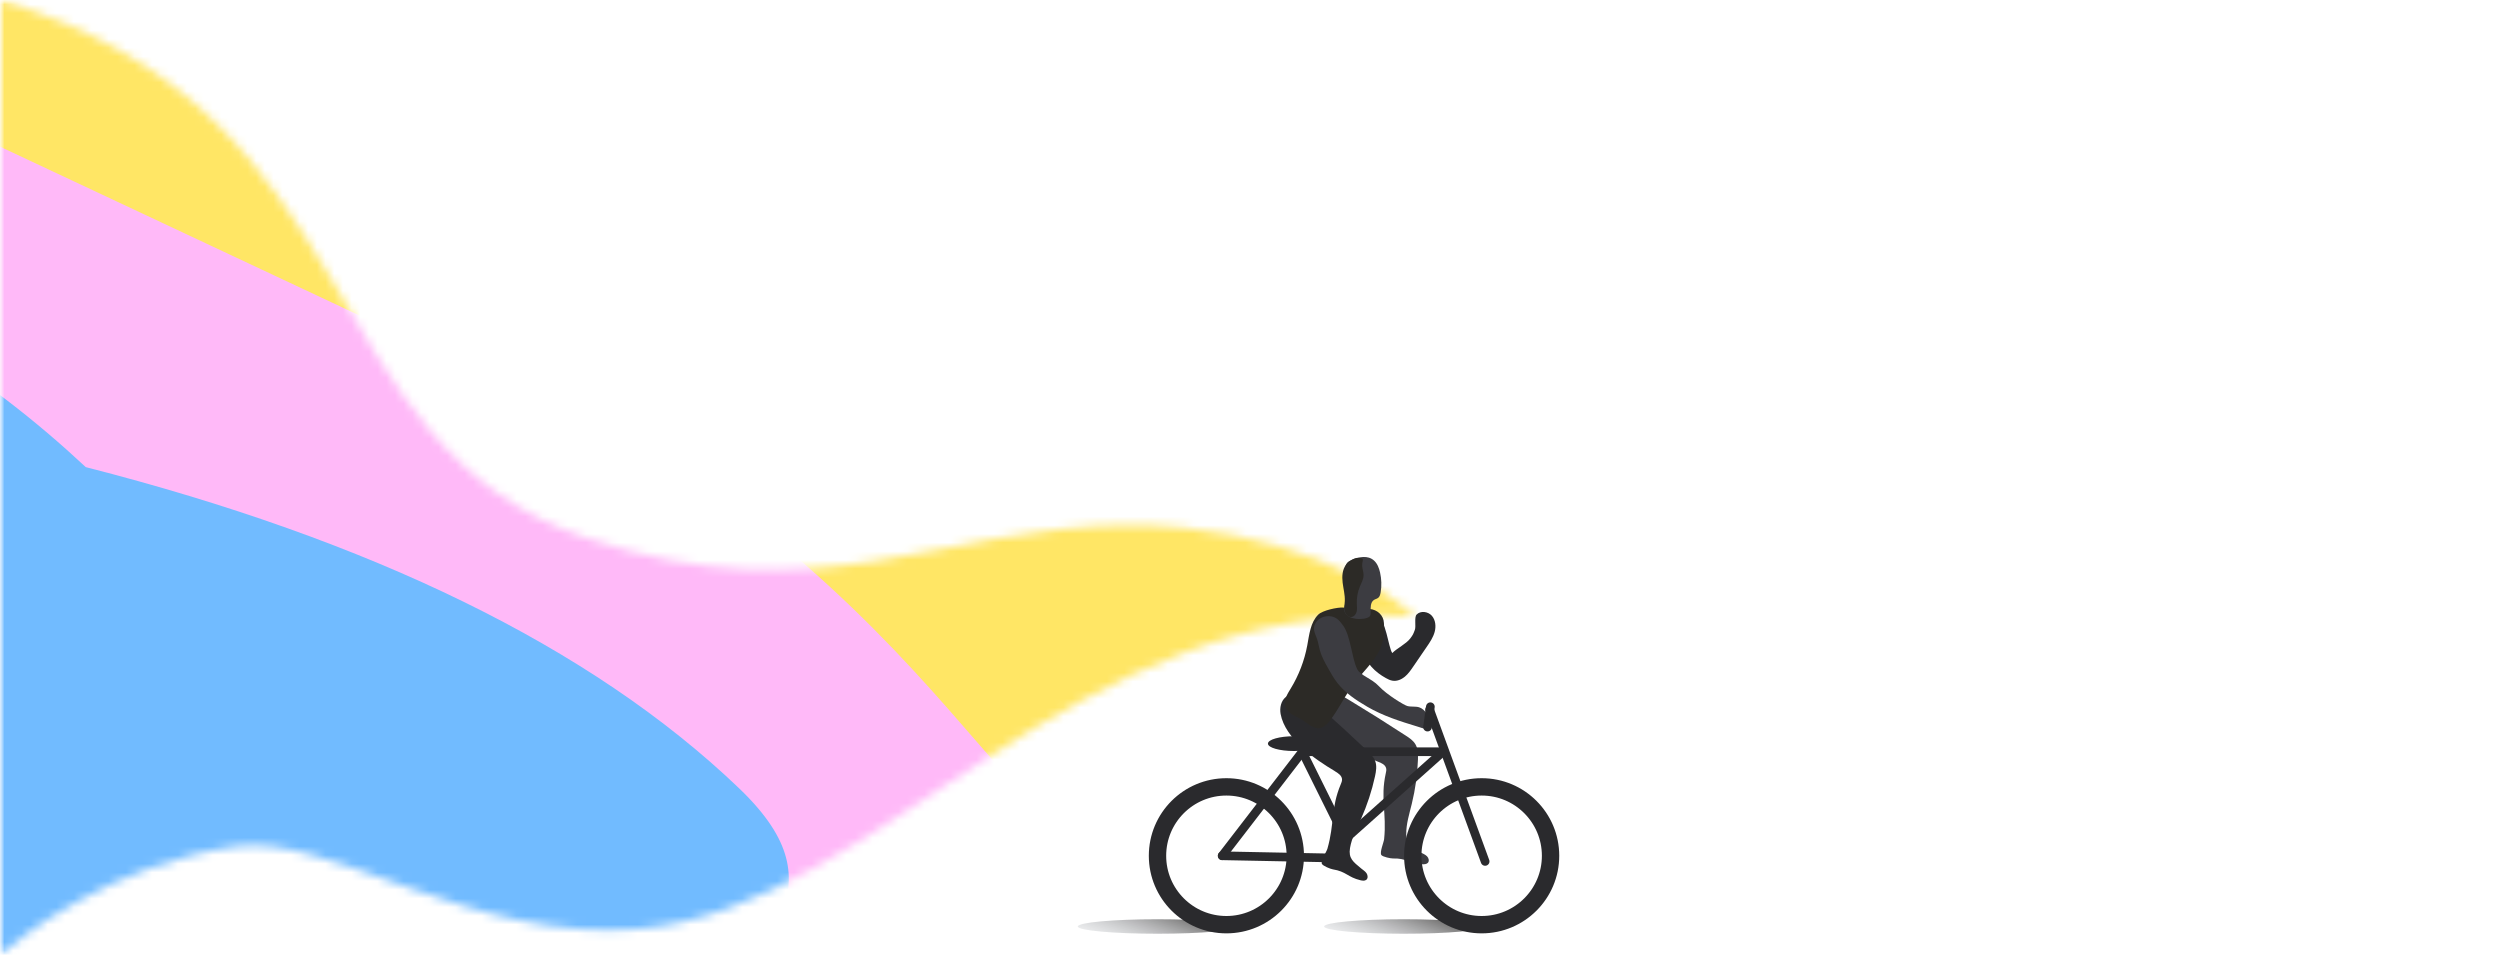 <svg width="288" height="110" viewBox="0 0 288 110" fill="none" xmlns="http://www.w3.org/2000/svg">
<mask id="mask0_1625_16599" style="mask-type:alpha" maskUnits="userSpaceOnUse" x="0" y="0" width="288" height="110">
<rect width="288" height="110" fill="#D9D9D9"/>
</mask>
<g mask="url(#mask0_1625_16599)">
<mask id="mask1_1625_16599" style="mask-type:alpha" maskUnits="userSpaceOnUse" x="0" y="0" width="163" height="110">
<path d="M27.251 97.5C12.763 99.551 2.355 108 0 110V0C43.399 13 35.235 51.102 67.622 62C94.368 71 108.498 60.5 130.198 60.5C147.558 60.5 159.299 67.5 163 71C123.638 68.5 101.433 104.5 73.678 107C54.58 108.72 37.848 96 27.251 97.5Z" fill="#32302F"/>
</mask>
<g mask="url(#mask1_1625_16599)">
<g filter="url(#filter0_f_1625_16599)">
<path d="M-89.639 -141.745C-94.949 -116.652 -100.043 -91.405 -105.462 -66.388C-110.52 -42.511 -99.36 -30.017 -60.497 -2.996C28.945 59.051 118.018 123.486 207.229 187.253C222.659 198.258 236.634 200.133 238.43 191.439C251.21 129.607 264.002 67.715 276.998 6.037L-89.639 -141.745Z" fill="#FFE665"/>
</g>
<g filter="url(#filter1_f_1625_16599)">
<path d="M-15.546 22.314C-16.918 37.162 -186.26 -30.9 -187.722 -16.101C-189.032 -1.973 -161.195 40.841 -128.99 57.812C-54.886 96.79 19.191 137.183 93.302 177.18C106.118 184.083 116.873 185.51 117.316 180.365C120.466 143.772 152.228 189.852 155.557 153.356L81.272 82.409L-15.546 22.314Z" fill="#71BBFF"/>
</g>
<g filter="url(#filter2_f_1625_16599)">
<path d="M-103.434 -14.002C-143.157 -11.024 -182.872 -8.081 -222.629 -5.117C-192.112 2.231 -158.034 7.678 -123.858 11.931C-93.166 15.739 -61.188 19.018 -36.537 26.969C-15.704 33.681 -1.521 43.176 9.882 53.813C42.691 62.212 68.038 74.44 85.137 90.805C97.914 103.045 85.241 107.611 86.037 121.775C58.923 115.496 69.979 139.966 96.425 146.984C107.256 149.859 104.868 146.354 113.812 150.238C120.04 152.968 133.312 150.559 137.362 154.103C155.769 170.322 224.236 170.261 238.061 187.806C260.25 164.032 176.459 146.579 178.917 123.666C116.925 107.503 123.668 90.774 89.538 62.283C86.734 59.934 84.053 57.542 81.415 55.13L-69.202 -15.604C-80.551 -15.381 -91.973 -14.852 -103.434 -14.002Z" fill="#FFB9F8"/>
</g>
</g>
<g filter="url(#filter3_f_1625_16599)">
<ellipse cx="161.723" cy="106.732" rx="9.181" ry="0.835" fill="url(#paint0_linear_1625_16599)"/>
</g>
<g filter="url(#filter4_f_1625_16599)">
<ellipse cx="133.344" cy="106.732" rx="9.181" ry="0.835" fill="url(#paint1_linear_1625_16599)"/>
</g>
<path d="M162.459 73.554C162.784 73.12 162.801 73.062 162.993 72.552C163.143 72.152 162.901 71.109 163.193 70.8C163.644 70.324 164.512 70.441 164.946 70.933C165.38 71.426 165.447 72.168 165.271 72.803C165.096 73.437 164.72 73.996 164.345 74.539C163.836 75.29 163.327 76.033 162.809 76.784C162.525 77.202 162.233 77.627 161.841 77.953C161.449 78.278 160.939 78.495 160.439 78.42C160.155 78.379 159.896 78.253 159.646 78.111C158.444 77.444 157.342 76.4 157.058 75.056C156.866 74.147 157.542 71.017 158.678 71.175C159.671 71.317 159.921 74.539 160.389 75.232C160.931 74.681 161.983 74.18 162.459 73.554Z" fill="#2A2A2D"/>
<path d="M158.692 87.727C159.11 87.877 159.594 88.086 159.686 88.52C159.727 88.703 159.686 88.895 159.644 89.07C158.993 92.042 159.761 93.644 159.452 96.666C159.41 97.042 158.909 98.202 159.135 98.502C159.293 98.711 160.211 98.903 160.47 98.895C162.073 98.853 162.306 99.479 163.851 99.562C164.076 99.571 164.335 99.562 164.493 99.395C164.677 99.187 164.593 98.844 164.393 98.644C164.193 98.444 163.926 98.344 163.684 98.21C162.64 97.626 162.014 97.325 161.998 96.124C161.981 94.922 162.357 93.761 162.64 92.593C163.049 90.915 163.291 89.204 163.35 87.476C163.367 86.884 163.358 86.266 163.066 85.757C162.807 85.306 162.357 85.006 161.914 84.722C159.777 83.328 157.624 81.976 155.446 80.657C154.845 80.29 154.219 79.923 153.526 79.789C152.833 79.656 152.04 79.814 151.589 80.357C151.139 80.899 151.122 81.709 151.372 82.368C152.391 85.056 156.18 86.792 158.676 87.718L158.692 87.727Z" fill="#3C3C41"/>
<path d="M153.769 88.837C154.153 89.062 154.596 89.354 154.604 89.797C154.604 89.98 154.537 90.164 154.462 90.331C153.285 93.135 153.753 94.855 152.918 97.776C152.809 98.143 152.108 99.187 152.284 99.52C152.4 99.754 153.268 100.105 153.527 100.146C155.105 100.397 155.23 101.048 156.732 101.407C156.958 101.457 157.208 101.499 157.392 101.357C157.609 101.19 157.584 100.831 157.425 100.597C157.266 100.363 157.016 100.222 156.807 100.046C155.881 99.278 155.322 98.878 155.522 97.693C155.722 96.507 156.298 95.431 156.791 94.337C157.492 92.76 158.034 91.115 158.402 89.429C158.527 88.853 158.627 88.236 158.427 87.685C158.251 87.192 157.859 86.817 157.484 86.458C155.631 84.705 153.753 82.986 151.85 81.3C151.324 80.832 150.773 80.356 150.113 80.106C149.454 79.856 148.644 79.864 148.102 80.315C147.559 80.766 147.401 81.558 147.526 82.251C148.043 85.081 151.466 87.468 153.753 88.82L153.769 88.837Z" fill="#2A2A2D"/>
<path d="M152.809 83.47C152.976 83.311 153.126 83.128 153.26 82.944C154.119 81.809 154.754 80.54 155.538 79.355C157.091 77.01 159.678 75.424 159.453 72.26C159.445 72.093 159.436 71.926 159.428 71.768C159.395 70.883 158.668 70.232 157.784 70.149C157.784 70.149 157.775 70.149 157.767 70.149C156.924 70.065 155.547 70.057 154.704 69.99C154.103 69.948 152.358 70.307 151.858 70.808C150.956 71.709 150.831 73.095 150.597 74.347C150.272 76.1 149.621 77.794 148.694 79.313C148.335 79.906 147.91 80.557 148.043 81.233C148.177 81.942 148.869 82.393 149.537 82.669C150.397 83.019 151.332 84.254 152.342 83.787C152.517 83.704 152.676 83.587 152.817 83.453L152.809 83.47Z" fill="#2C2A26"/>
<path d="M154.92 65.583C154.962 65.316 155.029 65.032 155.196 64.832C155.321 64.69 155.496 64.598 155.672 64.523C156.515 64.147 157.575 63.93 158.284 64.573C158.668 64.915 158.868 65.441 158.985 65.959C159.152 66.701 159.177 67.486 159.052 68.237C159.01 68.471 158.952 68.721 158.777 68.863C158.626 68.988 158.426 69.013 158.267 69.122C157.858 69.397 157.892 70.032 157.9 70.558C157.9 70.691 157.9 70.825 157.833 70.942C157.758 71.067 157.633 71.125 157.5 71.175C156.565 71.517 154.612 71.259 154.87 69.915C154.987 69.289 155.271 69.089 155.179 68.371C155.054 67.394 154.77 66.601 154.92 65.591V65.583Z" fill="#3C3C41"/>
<path d="M156.924 65.224C156.957 65.583 157.091 65.925 157.083 66.284C157.074 66.743 156.832 67.152 156.657 67.578C156.398 68.195 156.281 68.871 156.306 69.548C156.315 69.848 156.356 70.157 156.29 70.449C156.223 70.741 156.006 71.033 155.705 71.075C155.321 71.133 154.988 70.766 154.904 70.391C154.821 70.015 154.904 69.623 154.921 69.239C154.954 68.521 154.754 67.82 154.67 67.11C154.587 66.401 154.629 65.625 155.063 65.057C155.347 64.681 155.981 64.247 156.473 64.264C157.341 64.289 156.874 64.531 156.924 65.224Z" fill="#2C2A26"/>
<path d="M157.458 81.383C156.198 80.649 154.962 79.822 154.061 78.671C153.644 78.128 153.301 77.527 152.968 76.926C152.6 76.275 152.241 75.616 152.041 74.889C151.924 74.472 151.874 74.038 151.732 73.629C151.582 73.195 151.332 72.761 151.373 72.302C151.398 72.035 151.524 71.776 151.699 71.567C152.25 70.916 153.318 70.783 154.011 71.275C154.295 71.484 154.512 71.768 154.72 72.052C155.588 73.22 155.705 75.774 156.348 77.085C156.707 77.811 158.034 78.178 158.819 79.021C159.77 80.048 161.773 81.241 162.124 81.333C162.558 81.45 163.034 81.35 163.468 81.475C164.177 81.684 164.703 82.594 164.661 83.32C164.603 84.254 164.027 83.921 163.326 83.712C161.247 83.078 159.344 82.485 157.45 81.383H157.458Z" fill="#3C3C41"/>
<path d="M170.687 106.523C166.303 106.523 162.75 102.969 162.75 98.586C162.75 94.202 166.303 90.648 170.687 90.648C175.071 90.648 178.625 94.202 178.625 98.586C178.625 102.969 175.071 106.523 170.687 106.523Z" stroke="#2A2A2D" stroke-width="2" stroke-miterlimit="10"/>
<path d="M141.282 106.523C136.898 106.523 133.344 102.969 133.344 98.586C133.344 94.202 136.898 90.648 141.282 90.648C145.665 90.648 149.219 94.202 149.219 98.586C149.219 102.969 145.665 106.523 141.282 106.523Z" stroke="#2A2A2D" stroke-width="2" stroke-miterlimit="10"/>
<path d="M149.063 86.516C147.408 86.516 146.066 86.135 146.066 85.665C146.066 85.195 147.408 84.814 149.063 84.814C150.718 84.814 152.059 85.195 152.059 85.665C152.059 86.135 150.718 86.516 149.063 86.516Z" fill="#2A2A2D"/>
<path d="M171.087 99.237L164.693 81.742" stroke="#2A2A2D" stroke-miterlimit="10" stroke-linecap="round"/>
<path d="M166.229 86.6H150.028" stroke="#2A2A2D" stroke-miterlimit="10" stroke-linecap="round"/>
<path d="M166.229 86.6L154.159 97.375" stroke="#2A2A2D" stroke-miterlimit="10" stroke-linecap="round"/>
<path d="M150.028 86.6L154.811 96.24" stroke="#2A2A2D" stroke-miterlimit="10" stroke-linecap="round"/>
<path d="M153.024 98.828L140.796 98.586" stroke="#2A2A2D" stroke-miterlimit="10" stroke-linecap="round"/>
<path d="M150.028 86.6L140.796 98.586" stroke="#2A2A2D" stroke-miterlimit="10" stroke-linecap="round"/>
<path d="M164.778 81.416L164.452 83.762" stroke="#2A2A2D" stroke-miterlimit="10" stroke-linecap="round"/>
</g>
<defs>
<filter id="filter0_f_1625_16599" x="-122.604" y="-157.745" width="415.602" height="370.652" filterUnits="userSpaceOnUse" color-interpolation-filters="sRGB">
<feFlood flood-opacity="0" result="BackgroundImageFix"/>
<feBlend mode="normal" in="SourceGraphic" in2="BackgroundImageFix" result="shape"/>
<feGaussianBlur stdDeviation="8" result="effect1_foregroundBlur_1625_16599"/>
</filter>
<filter id="filter1_f_1625_16599" x="-203.766" y="-34.221" width="375.323" height="233.676" filterUnits="userSpaceOnUse" color-interpolation-filters="sRGB">
<feFlood flood-opacity="0" result="BackgroundImageFix"/>
<feBlend mode="normal" in="SourceGraphic" in2="BackgroundImageFix" result="shape"/>
<feGaussianBlur stdDeviation="8" result="effect1_foregroundBlur_1625_16599"/>
</filter>
<filter id="filter2_f_1625_16599" x="-238.629" y="-31.604" width="496.435" height="235.409" filterUnits="userSpaceOnUse" color-interpolation-filters="sRGB">
<feFlood flood-opacity="0" result="BackgroundImageFix"/>
<feBlend mode="normal" in="SourceGraphic" in2="BackgroundImageFix" result="shape"/>
<feGaussianBlur stdDeviation="8" result="effect1_foregroundBlur_1625_16599"/>
</filter>
<filter id="filter3_f_1625_16599" x="150.542" y="103.897" width="22.363" height="5.669" filterUnits="userSpaceOnUse" color-interpolation-filters="sRGB">
<feFlood flood-opacity="0" result="BackgroundImageFix"/>
<feBlend mode="normal" in="SourceGraphic" in2="BackgroundImageFix" result="shape"/>
<feGaussianBlur stdDeviation="1" result="effect1_foregroundBlur_1625_16599"/>
</filter>
<filter id="filter4_f_1625_16599" x="122.163" y="103.897" width="22.363" height="5.669" filterUnits="userSpaceOnUse" color-interpolation-filters="sRGB">
<feFlood flood-opacity="0" result="BackgroundImageFix"/>
<feBlend mode="normal" in="SourceGraphic" in2="BackgroundImageFix" result="shape"/>
<feGaussianBlur stdDeviation="1" result="effect1_foregroundBlur_1625_16599"/>
</filter>
<linearGradient id="paint0_linear_1625_16599" x1="170.904" y1="107.567" x2="168.178" y2="115.085" gradientUnits="userSpaceOnUse">
<stop stop-color="#32302F" stop-opacity="0.7"/>
<stop offset="1" stop-color="#C9D1DB" stop-opacity="0"/>
</linearGradient>
<linearGradient id="paint1_linear_1625_16599" x1="142.525" y1="107.567" x2="139.799" y2="115.085" gradientUnits="userSpaceOnUse">
<stop stop-color="#32302F" stop-opacity="0.7"/>
<stop offset="1" stop-color="#C9D1DB" stop-opacity="0"/>
</linearGradient>
</defs>
</svg>
